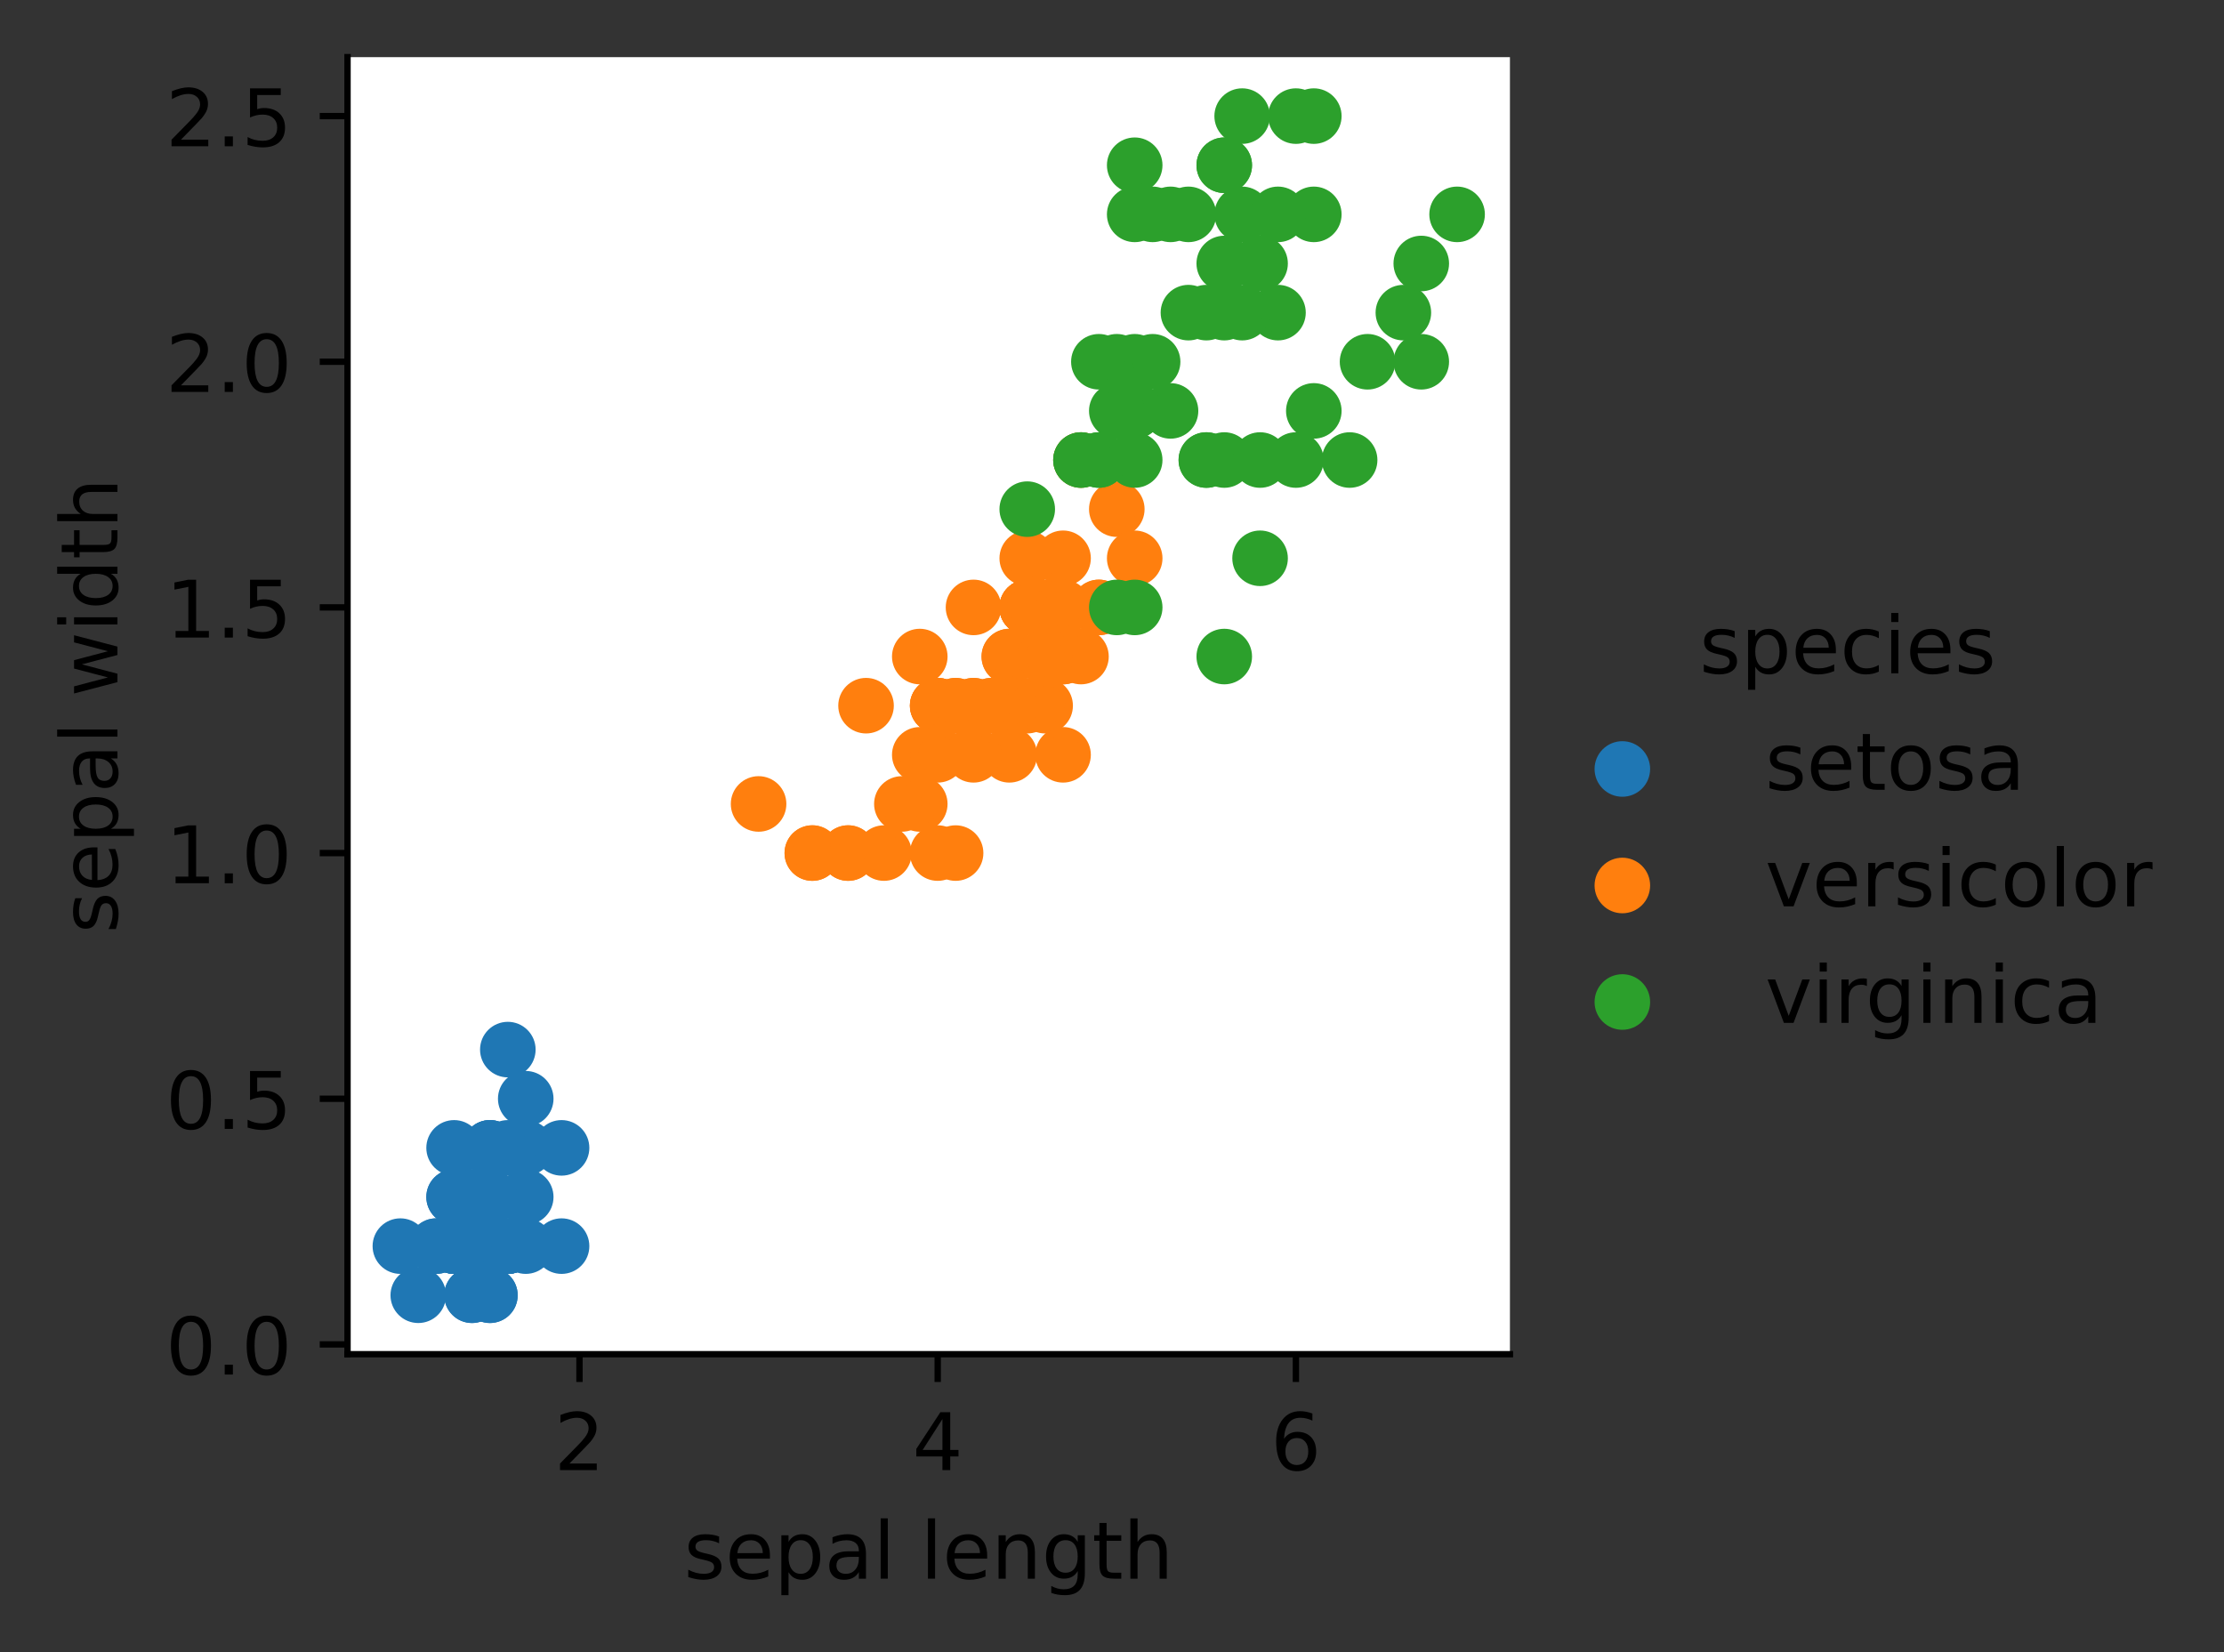 <?xml version="1.0" encoding="utf-8" standalone="no"?>
<!DOCTYPE svg PUBLIC "-//W3C//DTD SVG 1.1//EN"
  "http://www.w3.org/Graphics/SVG/1.1/DTD/svg11.dtd">
<!-- Created with matplotlib (https://matplotlib.org/) -->
<svg height="208.156pt" version="1.1" viewBox="0 0 280.176 208.156" width="280.176pt" xmlns="http://www.w3.org/2000/svg" xmlns:xlink="http://www.w3.org/1999/xlink">
 <rect x="0" y="0" width="280.176" height="208.156" fill="#333333" stroke="none"/>
 <defs>
  <style type="text/css">
*{stroke-linecap:butt;stroke-linejoin:round;}
  </style>
 </defs>
 <g id="figure_1">
  <g id="patch_1">
   <path d="M 0 208.156 
L 280.176 208.156 
L 280.176 0 
L 0 0 
z
" style="fill:none;"/>
  </g>
  <g id="axes_1">
   <g id="patch_2">
    <path d="M 43.781 170.6 
L 190.219 170.6 
L 190.219 7.2 
L 43.781 7.2 
z
" style="fill:#ffffff;"/>
   </g>
   <g id="PathCollection_1">
    <defs>
     <path d="M 0 3 
C 0.796 3 1.559 2.684 2.121 2.121 
C 2.684 1.559 3 0.796 3 0 
C 3 -0.796 2.684 -1.559 2.121 -2.121 
C 1.559 -2.684 0.796 -3 0 -3 
C -0.796 -3 -1.559 -2.684 -2.121 -2.121 
C -2.684 -1.559 -3 -0.796 -3 0 
C -3 0.796 -2.684 1.559 -2.121 2.121 
C -1.559 2.684 -0.796 3 0 3 
z
" id="m67695ebd81" style="stroke:#1f77b4;"/>
    </defs>
    <g clip-path="url(#p6cddd2eb90)">
     <use style="fill:#1f77b4;stroke:#1f77b4;" x="59.463" xlink:href="#m67695ebd81" y="156.983"/>
     <use style="fill:#1f77b4;stroke:#1f77b4;" x="59.463" xlink:href="#m67695ebd81" y="156.983"/>
     <use style="fill:#1f77b4;stroke:#1f77b4;" x="57.207" xlink:href="#m67695ebd81" y="156.983"/>
     <use style="fill:#1f77b4;stroke:#1f77b4;" x="61.719" xlink:href="#m67695ebd81" y="156.983"/>
     <use style="fill:#1f77b4;stroke:#1f77b4;" x="59.463" xlink:href="#m67695ebd81" y="156.983"/>
     <use style="fill:#1f77b4;stroke:#1f77b4;" x="66.232" xlink:href="#m67695ebd81" y="144.605"/>
     <use style="fill:#1f77b4;stroke:#1f77b4;" x="59.463" xlink:href="#m67695ebd81" y="150.794"/>
     <use style="fill:#1f77b4;stroke:#1f77b4;" x="61.719" xlink:href="#m67695ebd81" y="156.983"/>
     <use style="fill:#1f77b4;stroke:#1f77b4;" x="59.463" xlink:href="#m67695ebd81" y="156.983"/>
     <use style="fill:#1f77b4;stroke:#1f77b4;" x="61.719" xlink:href="#m67695ebd81" y="163.173"/>
     <use style="fill:#1f77b4;stroke:#1f77b4;" x="61.719" xlink:href="#m67695ebd81" y="156.983"/>
     <use style="fill:#1f77b4;stroke:#1f77b4;" x="63.976" xlink:href="#m67695ebd81" y="156.983"/>
     <use style="fill:#1f77b4;stroke:#1f77b4;" x="59.463" xlink:href="#m67695ebd81" y="163.173"/>
     <use style="fill:#1f77b4;stroke:#1f77b4;" x="52.694" xlink:href="#m67695ebd81" y="163.173"/>
     <use style="fill:#1f77b4;stroke:#1f77b4;" x="54.95" xlink:href="#m67695ebd81" y="156.983"/>
     <use style="fill:#1f77b4;stroke:#1f77b4;" x="61.719" xlink:href="#m67695ebd81" y="144.605"/>
     <use style="fill:#1f77b4;stroke:#1f77b4;" x="57.207" xlink:href="#m67695ebd81" y="144.605"/>
     <use style="fill:#1f77b4;stroke:#1f77b4;" x="59.463" xlink:href="#m67695ebd81" y="150.794"/>
     <use style="fill:#1f77b4;stroke:#1f77b4;" x="66.232" xlink:href="#m67695ebd81" y="150.794"/>
     <use style="fill:#1f77b4;stroke:#1f77b4;" x="61.719" xlink:href="#m67695ebd81" y="150.794"/>
     <use style="fill:#1f77b4;stroke:#1f77b4;" x="66.232" xlink:href="#m67695ebd81" y="156.983"/>
     <use style="fill:#1f77b4;stroke:#1f77b4;" x="61.719" xlink:href="#m67695ebd81" y="144.605"/>
     <use style="fill:#1f77b4;stroke:#1f77b4;" x="50.438" xlink:href="#m67695ebd81" y="156.983"/>
     <use style="fill:#1f77b4;stroke:#1f77b4;" x="66.232" xlink:href="#m67695ebd81" y="138.415"/>
     <use style="fill:#1f77b4;stroke:#1f77b4;" x="70.745" xlink:href="#m67695ebd81" y="156.983"/>
     <use style="fill:#1f77b4;stroke:#1f77b4;" x="63.976" xlink:href="#m67695ebd81" y="156.983"/>
     <use style="fill:#1f77b4;stroke:#1f77b4;" x="63.976" xlink:href="#m67695ebd81" y="144.605"/>
     <use style="fill:#1f77b4;stroke:#1f77b4;" x="61.719" xlink:href="#m67695ebd81" y="156.983"/>
     <use style="fill:#1f77b4;stroke:#1f77b4;" x="59.463" xlink:href="#m67695ebd81" y="156.983"/>
     <use style="fill:#1f77b4;stroke:#1f77b4;" x="63.976" xlink:href="#m67695ebd81" y="156.983"/>
     <use style="fill:#1f77b4;stroke:#1f77b4;" x="63.976" xlink:href="#m67695ebd81" y="156.983"/>
     <use style="fill:#1f77b4;stroke:#1f77b4;" x="61.719" xlink:href="#m67695ebd81" y="144.605"/>
     <use style="fill:#1f77b4;stroke:#1f77b4;" x="61.719" xlink:href="#m67695ebd81" y="163.173"/>
     <use style="fill:#1f77b4;stroke:#1f77b4;" x="59.463" xlink:href="#m67695ebd81" y="156.983"/>
     <use style="fill:#1f77b4;stroke:#1f77b4;" x="61.719" xlink:href="#m67695ebd81" y="156.983"/>
     <use style="fill:#1f77b4;stroke:#1f77b4;" x="54.95" xlink:href="#m67695ebd81" y="156.983"/>
     <use style="fill:#1f77b4;stroke:#1f77b4;" x="57.207" xlink:href="#m67695ebd81" y="156.983"/>
     <use style="fill:#1f77b4;stroke:#1f77b4;" x="59.463" xlink:href="#m67695ebd81" y="163.173"/>
     <use style="fill:#1f77b4;stroke:#1f77b4;" x="57.207" xlink:href="#m67695ebd81" y="156.983"/>
     <use style="fill:#1f77b4;stroke:#1f77b4;" x="61.719" xlink:href="#m67695ebd81" y="156.983"/>
     <use style="fill:#1f77b4;stroke:#1f77b4;" x="57.207" xlink:href="#m67695ebd81" y="150.794"/>
     <use style="fill:#1f77b4;stroke:#1f77b4;" x="57.207" xlink:href="#m67695ebd81" y="150.794"/>
     <use style="fill:#1f77b4;stroke:#1f77b4;" x="57.207" xlink:href="#m67695ebd81" y="156.983"/>
     <use style="fill:#1f77b4;stroke:#1f77b4;" x="63.976" xlink:href="#m67695ebd81" y="132.226"/>
     <use style="fill:#1f77b4;stroke:#1f77b4;" x="70.745" xlink:href="#m67695ebd81" y="144.605"/>
     <use style="fill:#1f77b4;stroke:#1f77b4;" x="59.463" xlink:href="#m67695ebd81" y="150.794"/>
     <use style="fill:#1f77b4;stroke:#1f77b4;" x="63.976" xlink:href="#m67695ebd81" y="156.983"/>
     <use style="fill:#1f77b4;stroke:#1f77b4;" x="59.463" xlink:href="#m67695ebd81" y="156.983"/>
     <use style="fill:#1f77b4;stroke:#1f77b4;" x="61.719" xlink:href="#m67695ebd81" y="156.983"/>
     <use style="fill:#1f77b4;stroke:#1f77b4;" x="59.463" xlink:href="#m67695ebd81" y="156.983"/>
    </g>
   </g>
   <g id="PathCollection_2">
    <defs>
     <path d="M 0 3 
C 0.796 3 1.559 2.684 2.121 2.121 
C 2.684 1.559 3 0.796 3 0 
C 3 -0.796 2.684 -1.559 2.121 -2.121 
C 1.559 -2.684 0.796 -3 0 -3 
C -0.796 -3 -1.559 -2.684 -2.121 -2.121 
C -2.684 -1.559 -3 -0.796 -3 0 
C -3 0.796 -2.684 1.559 -2.121 2.121 
C -1.559 2.684 -0.796 3 0 3 
z
" id="m47c48f08d3" style="stroke:#ff7f0e;"/>
    </defs>
    <g clip-path="url(#p6cddd2eb90)">
     <use style="fill:#ff7f0e;stroke:#ff7f0e;" x="133.923" xlink:href="#m47c48f08d3" y="82.711"/>
     <use style="fill:#ff7f0e;stroke:#ff7f0e;" x="129.41" xlink:href="#m47c48f08d3" y="76.521"/>
     <use style="fill:#ff7f0e;stroke:#ff7f0e;" x="138.435" xlink:href="#m47c48f08d3" y="76.521"/>
     <use style="fill:#ff7f0e;stroke:#ff7f0e;" x="118.128" xlink:href="#m47c48f08d3" y="88.9"/>
     <use style="fill:#ff7f0e;stroke:#ff7f0e;" x="131.666" xlink:href="#m47c48f08d3" y="76.521"/>
     <use style="fill:#ff7f0e;stroke:#ff7f0e;" x="129.41" xlink:href="#m47c48f08d3" y="88.9"/>
     <use style="fill:#ff7f0e;stroke:#ff7f0e;" x="133.923" xlink:href="#m47c48f08d3" y="70.332"/>
     <use style="fill:#ff7f0e;stroke:#ff7f0e;" x="102.334" xlink:href="#m47c48f08d3" y="107.468"/>
     <use style="fill:#ff7f0e;stroke:#ff7f0e;" x="131.666" xlink:href="#m47c48f08d3" y="88.9"/>
     <use style="fill:#ff7f0e;stroke:#ff7f0e;" x="115.872" xlink:href="#m47c48f08d3" y="82.711"/>
     <use style="fill:#ff7f0e;stroke:#ff7f0e;" x="106.846" xlink:href="#m47c48f08d3" y="107.468"/>
     <use style="fill:#ff7f0e;stroke:#ff7f0e;" x="122.641" xlink:href="#m47c48f08d3" y="76.521"/>
     <use style="fill:#ff7f0e;stroke:#ff7f0e;" x="118.128" xlink:href="#m47c48f08d3" y="107.468"/>
     <use style="fill:#ff7f0e;stroke:#ff7f0e;" x="133.923" xlink:href="#m47c48f08d3" y="82.711"/>
     <use style="fill:#ff7f0e;stroke:#ff7f0e;" x="109.103" xlink:href="#m47c48f08d3" y="88.9"/>
     <use style="fill:#ff7f0e;stroke:#ff7f0e;" x="127.154" xlink:href="#m47c48f08d3" y="82.711"/>
     <use style="fill:#ff7f0e;stroke:#ff7f0e;" x="129.41" xlink:href="#m47c48f08d3" y="76.521"/>
     <use style="fill:#ff7f0e;stroke:#ff7f0e;" x="120.385" xlink:href="#m47c48f08d3" y="107.468"/>
     <use style="fill:#ff7f0e;stroke:#ff7f0e;" x="129.41" xlink:href="#m47c48f08d3" y="76.521"/>
     <use style="fill:#ff7f0e;stroke:#ff7f0e;" x="115.872" xlink:href="#m47c48f08d3" y="101.279"/>
     <use style="fill:#ff7f0e;stroke:#ff7f0e;" x="136.179" xlink:href="#m47c48f08d3" y="57.953"/>
     <use style="fill:#ff7f0e;stroke:#ff7f0e;" x="118.128" xlink:href="#m47c48f08d3" y="88.9"/>
     <use style="fill:#ff7f0e;stroke:#ff7f0e;" x="138.435" xlink:href="#m47c48f08d3" y="76.521"/>
     <use style="fill:#ff7f0e;stroke:#ff7f0e;" x="133.923" xlink:href="#m47c48f08d3" y="95.089"/>
     <use style="fill:#ff7f0e;stroke:#ff7f0e;" x="124.897" xlink:href="#m47c48f08d3" y="88.9"/>
     <use style="fill:#ff7f0e;stroke:#ff7f0e;" x="127.154" xlink:href="#m47c48f08d3" y="82.711"/>
     <use style="fill:#ff7f0e;stroke:#ff7f0e;" x="136.179" xlink:href="#m47c48f08d3" y="82.711"/>
     <use style="fill:#ff7f0e;stroke:#ff7f0e;" x="140.692" xlink:href="#m47c48f08d3" y="64.142"/>
     <use style="fill:#ff7f0e;stroke:#ff7f0e;" x="129.41" xlink:href="#m47c48f08d3" y="76.521"/>
     <use style="fill:#ff7f0e;stroke:#ff7f0e;" x="106.846" xlink:href="#m47c48f08d3" y="107.468"/>
     <use style="fill:#ff7f0e;stroke:#ff7f0e;" x="113.616" xlink:href="#m47c48f08d3" y="101.279"/>
     <use style="fill:#ff7f0e;stroke:#ff7f0e;" x="111.359" xlink:href="#m47c48f08d3" y="107.468"/>
     <use style="fill:#ff7f0e;stroke:#ff7f0e;" x="115.872" xlink:href="#m47c48f08d3" y="95.089"/>
     <use style="fill:#ff7f0e;stroke:#ff7f0e;" x="142.948" xlink:href="#m47c48f08d3" y="70.332"/>
     <use style="fill:#ff7f0e;stroke:#ff7f0e;" x="129.41" xlink:href="#m47c48f08d3" y="76.521"/>
     <use style="fill:#ff7f0e;stroke:#ff7f0e;" x="129.41" xlink:href="#m47c48f08d3" y="70.332"/>
     <use style="fill:#ff7f0e;stroke:#ff7f0e;" x="133.923" xlink:href="#m47c48f08d3" y="76.521"/>
     <use style="fill:#ff7f0e;stroke:#ff7f0e;" x="127.154" xlink:href="#m47c48f08d3" y="88.9"/>
     <use style="fill:#ff7f0e;stroke:#ff7f0e;" x="120.385" xlink:href="#m47c48f08d3" y="88.9"/>
     <use style="fill:#ff7f0e;stroke:#ff7f0e;" x="118.128" xlink:href="#m47c48f08d3" y="88.9"/>
     <use style="fill:#ff7f0e;stroke:#ff7f0e;" x="127.154" xlink:href="#m47c48f08d3" y="95.089"/>
     <use style="fill:#ff7f0e;stroke:#ff7f0e;" x="131.666" xlink:href="#m47c48f08d3" y="82.711"/>
     <use style="fill:#ff7f0e;stroke:#ff7f0e;" x="118.128" xlink:href="#m47c48f08d3" y="95.089"/>
     <use style="fill:#ff7f0e;stroke:#ff7f0e;" x="102.334" xlink:href="#m47c48f08d3" y="107.468"/>
     <use style="fill:#ff7f0e;stroke:#ff7f0e;" x="122.641" xlink:href="#m47c48f08d3" y="88.9"/>
     <use style="fill:#ff7f0e;stroke:#ff7f0e;" x="122.641" xlink:href="#m47c48f08d3" y="95.089"/>
     <use style="fill:#ff7f0e;stroke:#ff7f0e;" x="122.641" xlink:href="#m47c48f08d3" y="88.9"/>
     <use style="fill:#ff7f0e;stroke:#ff7f0e;" x="124.897" xlink:href="#m47c48f08d3" y="88.9"/>
     <use style="fill:#ff7f0e;stroke:#ff7f0e;" x="95.565" xlink:href="#m47c48f08d3" y="101.279"/>
     <use style="fill:#ff7f0e;stroke:#ff7f0e;" x="120.385" xlink:href="#m47c48f08d3" y="88.9"/>
    </g>
   </g>
   <g id="PathCollection_3">
    <defs>
     <path d="M 0 3 
C 0.796 3 1.559 2.684 2.121 2.121 
C 2.684 1.559 3 0.796 3 0 
C 3 -0.796 2.684 -1.559 2.121 -2.121 
C 1.559 -2.684 0.796 -3 0 -3 
C -0.796 -3 -1.559 -2.684 -2.121 -2.121 
C -2.684 -1.559 -3 -0.796 -3 0 
C -3 0.796 -2.684 1.559 -2.121 2.121 
C -1.559 2.684 -0.796 3 0 3 
z
" id="m1daafc7b3e" style="stroke:#2ca02c;"/>
    </defs>
    <g clip-path="url(#p6cddd2eb90)">
     <use style="fill:#2ca02c;stroke:#2ca02c;" x="163.255" xlink:href="#m1daafc7b3e" y="14.627"/>
     <use style="fill:#2ca02c;stroke:#2ca02c;" x="142.948" xlink:href="#m1daafc7b3e" y="51.764"/>
     <use style="fill:#2ca02c;stroke:#2ca02c;" x="160.999" xlink:href="#m1daafc7b3e" y="39.385"/>
     <use style="fill:#2ca02c;stroke:#2ca02c;" x="154.23" xlink:href="#m1daafc7b3e" y="57.953"/>
     <use style="fill:#2ca02c;stroke:#2ca02c;" x="158.743" xlink:href="#m1daafc7b3e" y="33.195"/>
     <use style="fill:#2ca02c;stroke:#2ca02c;" x="176.794" xlink:href="#m1daafc7b3e" y="39.385"/>
     <use style="fill:#2ca02c;stroke:#2ca02c;" x="129.41" xlink:href="#m1daafc7b3e" y="64.142"/>
     <use style="fill:#2ca02c;stroke:#2ca02c;" x="170.024" xlink:href="#m1daafc7b3e" y="57.953"/>
     <use style="fill:#2ca02c;stroke:#2ca02c;" x="158.743" xlink:href="#m1daafc7b3e" y="57.953"/>
     <use style="fill:#2ca02c;stroke:#2ca02c;" x="165.512" xlink:href="#m1daafc7b3e" y="14.627"/>
     <use style="fill:#2ca02c;stroke:#2ca02c;" x="142.948" xlink:href="#m1daafc7b3e" y="45.574"/>
     <use style="fill:#2ca02c;stroke:#2ca02c;" x="147.461" xlink:href="#m1daafc7b3e" y="51.764"/>
     <use style="fill:#2ca02c;stroke:#2ca02c;" x="151.974" xlink:href="#m1daafc7b3e" y="39.385"/>
     <use style="fill:#2ca02c;stroke:#2ca02c;" x="140.692" xlink:href="#m1daafc7b3e" y="45.574"/>
     <use style="fill:#2ca02c;stroke:#2ca02c;" x="142.948" xlink:href="#m1daafc7b3e" y="20.817"/>
     <use style="fill:#2ca02c;stroke:#2ca02c;" x="147.461" xlink:href="#m1daafc7b3e" y="27.006"/>
     <use style="fill:#2ca02c;stroke:#2ca02c;" x="151.974" xlink:href="#m1daafc7b3e" y="57.953"/>
     <use style="fill:#2ca02c;stroke:#2ca02c;" x="179.05" xlink:href="#m1daafc7b3e" y="33.195"/>
     <use style="fill:#2ca02c;stroke:#2ca02c;" x="183.563" xlink:href="#m1daafc7b3e" y="27.006"/>
     <use style="fill:#2ca02c;stroke:#2ca02c;" x="140.692" xlink:href="#m1daafc7b3e" y="76.521"/>
     <use style="fill:#2ca02c;stroke:#2ca02c;" x="156.486" xlink:href="#m1daafc7b3e" y="27.006"/>
     <use style="fill:#2ca02c;stroke:#2ca02c;" x="138.435" xlink:href="#m1daafc7b3e" y="45.574"/>
     <use style="fill:#2ca02c;stroke:#2ca02c;" x="179.05" xlink:href="#m1daafc7b3e" y="45.574"/>
     <use style="fill:#2ca02c;stroke:#2ca02c;" x="138.435" xlink:href="#m1daafc7b3e" y="57.953"/>
     <use style="fill:#2ca02c;stroke:#2ca02c;" x="156.486" xlink:href="#m1daafc7b3e" y="39.385"/>
     <use style="fill:#2ca02c;stroke:#2ca02c;" x="163.255" xlink:href="#m1daafc7b3e" y="57.953"/>
     <use style="fill:#2ca02c;stroke:#2ca02c;" x="136.179" xlink:href="#m1daafc7b3e" y="57.953"/>
     <use style="fill:#2ca02c;stroke:#2ca02c;" x="138.435" xlink:href="#m1daafc7b3e" y="57.953"/>
     <use style="fill:#2ca02c;stroke:#2ca02c;" x="154.23" xlink:href="#m1daafc7b3e" y="39.385"/>
     <use style="fill:#2ca02c;stroke:#2ca02c;" x="158.743" xlink:href="#m1daafc7b3e" y="70.332"/>
     <use style="fill:#2ca02c;stroke:#2ca02c;" x="165.512" xlink:href="#m1daafc7b3e" y="51.764"/>
     <use style="fill:#2ca02c;stroke:#2ca02c;" x="172.281" xlink:href="#m1daafc7b3e" y="45.574"/>
     <use style="fill:#2ca02c;stroke:#2ca02c;" x="154.23" xlink:href="#m1daafc7b3e" y="33.195"/>
     <use style="fill:#2ca02c;stroke:#2ca02c;" x="142.948" xlink:href="#m1daafc7b3e" y="76.521"/>
     <use style="fill:#2ca02c;stroke:#2ca02c;" x="154.23" xlink:href="#m1daafc7b3e" y="82.711"/>
     <use style="fill:#2ca02c;stroke:#2ca02c;" x="165.512" xlink:href="#m1daafc7b3e" y="27.006"/>
     <use style="fill:#2ca02c;stroke:#2ca02c;" x="154.23" xlink:href="#m1daafc7b3e" y="20.817"/>
     <use style="fill:#2ca02c;stroke:#2ca02c;" x="151.974" xlink:href="#m1daafc7b3e" y="57.953"/>
     <use style="fill:#2ca02c;stroke:#2ca02c;" x="136.179" xlink:href="#m1daafc7b3e" y="57.953"/>
     <use style="fill:#2ca02c;stroke:#2ca02c;" x="149.717" xlink:href="#m1daafc7b3e" y="39.385"/>
     <use style="fill:#2ca02c;stroke:#2ca02c;" x="154.23" xlink:href="#m1daafc7b3e" y="20.817"/>
     <use style="fill:#2ca02c;stroke:#2ca02c;" x="142.948" xlink:href="#m1daafc7b3e" y="27.006"/>
     <use style="fill:#2ca02c;stroke:#2ca02c;" x="142.948" xlink:href="#m1daafc7b3e" y="51.764"/>
     <use style="fill:#2ca02c;stroke:#2ca02c;" x="160.999" xlink:href="#m1daafc7b3e" y="27.006"/>
     <use style="fill:#2ca02c;stroke:#2ca02c;" x="156.486" xlink:href="#m1daafc7b3e" y="14.627"/>
     <use style="fill:#2ca02c;stroke:#2ca02c;" x="145.205" xlink:href="#m1daafc7b3e" y="27.006"/>
     <use style="fill:#2ca02c;stroke:#2ca02c;" x="140.692" xlink:href="#m1daafc7b3e" y="51.764"/>
     <use style="fill:#2ca02c;stroke:#2ca02c;" x="145.205" xlink:href="#m1daafc7b3e" y="45.574"/>
     <use style="fill:#2ca02c;stroke:#2ca02c;" x="149.717" xlink:href="#m1daafc7b3e" y="27.006"/>
     <use style="fill:#2ca02c;stroke:#2ca02c;" x="142.948" xlink:href="#m1daafc7b3e" y="57.953"/>
    </g>
   </g>
   <g id="matplotlib.axis_1">
    <g id="xtick_1">
     <g id="line2d_1">
      <defs>
       <path d="M 0 0 
L 0 3.5 
" id="m71d1088ef1" style="stroke:#000000;stroke-width:0.8;"/>
      </defs>
      <g>
       <use style="stroke:#000000;stroke-width:0.8;" x="73.001" xlink:href="#m71d1088ef1" y="170.6"/>
      </g>
     </g>
     <g id="text_1">
      <!-- 2 -->
      <defs>
       <path d="M 19.188 8.297 
L 53.609 8.297 
L 53.609 0 
L 7.328 0 
L 7.328 8.297 
Q 12.938 14.109 22.625 23.891 
Q 32.328 33.688 34.812 36.531 
Q 39.547 41.844 41.422 45.531 
Q 43.312 49.219 43.312 52.781 
Q 43.312 58.594 39.234 62.25 
Q 35.156 65.922 28.609 65.922 
Q 23.969 65.922 18.812 64.312 
Q 13.672 62.703 7.812 59.422 
L 7.812 69.391 
Q 13.766 71.781 18.938 73 
Q 24.125 74.219 28.422 74.219 
Q 39.75 74.219 46.484 68.547 
Q 53.219 62.891 53.219 53.422 
Q 53.219 48.922 51.531 44.891 
Q 49.859 40.875 45.406 35.406 
Q 44.188 33.984 37.641 27.219 
Q 31.109 20.453 19.188 8.297 
z
" id="DejaVuSans-50"/>
      </defs>
      <g transform="translate(69.82 185.198)scale(0.1 -0.1)">
       <use xlink:href="#DejaVuSans-50"/>
      </g>
     </g>
    </g>
    <g id="xtick_2">
     <g id="line2d_2">
      <g>
       <use style="stroke:#000000;stroke-width:0.8;" x="118.128" xlink:href="#m71d1088ef1" y="170.6"/>
      </g>
     </g>
     <g id="text_2">
      <!-- 4 -->
      <defs>
       <path d="M 37.797 64.312 
L 12.891 25.391 
L 37.797 25.391 
z
M 35.203 72.906 
L 47.609 72.906 
L 47.609 25.391 
L 58.016 25.391 
L 58.016 17.188 
L 47.609 17.188 
L 47.609 0 
L 37.797 0 
L 37.797 17.188 
L 4.891 17.188 
L 4.891 26.703 
z
" id="DejaVuSans-52"/>
      </defs>
      <g transform="translate(114.947 185.198)scale(0.1 -0.1)">
       <use xlink:href="#DejaVuSans-52"/>
      </g>
     </g>
    </g>
    <g id="xtick_3">
     <g id="line2d_3">
      <g>
       <use style="stroke:#000000;stroke-width:0.8;" x="163.255" xlink:href="#m71d1088ef1" y="170.6"/>
      </g>
     </g>
     <g id="text_3">
      <!-- 6 -->
      <defs>
       <path d="M 33.016 40.375 
Q 26.375 40.375 22.484 35.828 
Q 18.609 31.297 18.609 23.391 
Q 18.609 15.531 22.484 10.953 
Q 26.375 6.391 33.016 6.391 
Q 39.656 6.391 43.531 10.953 
Q 47.406 15.531 47.406 23.391 
Q 47.406 31.297 43.531 35.828 
Q 39.656 40.375 33.016 40.375 
z
M 52.594 71.297 
L 52.594 62.312 
Q 48.875 64.062 45.094 64.984 
Q 41.312 65.922 37.594 65.922 
Q 27.828 65.922 22.672 59.328 
Q 17.531 52.734 16.797 39.406 
Q 19.672 43.656 24.016 45.922 
Q 28.375 48.188 33.594 48.188 
Q 44.578 48.188 50.953 41.516 
Q 57.328 34.859 57.328 23.391 
Q 57.328 12.156 50.688 5.359 
Q 44.047 -1.422 33.016 -1.422 
Q 20.359 -1.422 13.672 8.266 
Q 6.984 17.969 6.984 36.375 
Q 6.984 53.656 15.188 63.938 
Q 23.391 74.219 37.203 74.219 
Q 40.922 74.219 44.703 73.484 
Q 48.484 72.75 52.594 71.297 
z
" id="DejaVuSans-54"/>
      </defs>
      <g transform="translate(160.074 185.198)scale(0.1 -0.1)">
       <use xlink:href="#DejaVuSans-54"/>
      </g>
     </g>
    </g>
    <g id="text_4">
     <!-- sepal length -->
     <defs>
      <path d="M 44.281 53.078 
L 44.281 44.578 
Q 40.484 46.531 36.375 47.5 
Q 32.281 48.484 27.875 48.484 
Q 21.188 48.484 17.844 46.438 
Q 14.5 44.391 14.5 40.281 
Q 14.5 37.156 16.891 35.375 
Q 19.281 33.594 26.516 31.984 
L 29.594 31.297 
Q 39.156 29.25 43.188 25.516 
Q 47.219 21.781 47.219 15.094 
Q 47.219 7.469 41.188 3.016 
Q 35.156 -1.422 24.609 -1.422 
Q 20.219 -1.422 15.453 -0.562 
Q 10.688 0.297 5.422 2 
L 5.422 11.281 
Q 10.406 8.688 15.234 7.391 
Q 20.062 6.109 24.812 6.109 
Q 31.156 6.109 34.562 8.281 
Q 37.984 10.453 37.984 14.406 
Q 37.984 18.062 35.516 20.016 
Q 33.062 21.969 24.703 23.781 
L 21.578 24.516 
Q 13.234 26.266 9.516 29.906 
Q 5.812 33.547 5.812 39.891 
Q 5.812 47.609 11.281 51.797 
Q 16.75 56 26.812 56 
Q 31.781 56 36.172 55.266 
Q 40.578 54.547 44.281 53.078 
z
" id="DejaVuSans-115"/>
      <path d="M 56.203 29.594 
L 56.203 25.203 
L 14.891 25.203 
Q 15.484 15.922 20.484 11.062 
Q 25.484 6.203 34.422 6.203 
Q 39.594 6.203 44.453 7.469 
Q 49.312 8.734 54.109 11.281 
L 54.109 2.781 
Q 49.266 0.734 44.188 -0.344 
Q 39.109 -1.422 33.891 -1.422 
Q 20.797 -1.422 13.156 6.188 
Q 5.516 13.812 5.516 26.812 
Q 5.516 40.234 12.766 48.109 
Q 20.016 56 32.328 56 
Q 43.359 56 49.781 48.891 
Q 56.203 41.797 56.203 29.594 
z
M 47.219 32.234 
Q 47.125 39.594 43.094 43.984 
Q 39.062 48.391 32.422 48.391 
Q 24.906 48.391 20.391 44.141 
Q 15.875 39.891 15.188 32.172 
z
" id="DejaVuSans-101"/>
      <path d="M 18.109 8.203 
L 18.109 -20.797 
L 9.078 -20.797 
L 9.078 54.688 
L 18.109 54.688 
L 18.109 46.391 
Q 20.953 51.266 25.266 53.625 
Q 29.594 56 35.594 56 
Q 45.562 56 51.781 48.094 
Q 58.016 40.188 58.016 27.297 
Q 58.016 14.406 51.781 6.484 
Q 45.562 -1.422 35.594 -1.422 
Q 29.594 -1.422 25.266 0.953 
Q 20.953 3.328 18.109 8.203 
z
M 48.688 27.297 
Q 48.688 37.203 44.609 42.844 
Q 40.531 48.484 33.406 48.484 
Q 26.266 48.484 22.188 42.844 
Q 18.109 37.203 18.109 27.297 
Q 18.109 17.391 22.188 11.75 
Q 26.266 6.109 33.406 6.109 
Q 40.531 6.109 44.609 11.75 
Q 48.688 17.391 48.688 27.297 
z
" id="DejaVuSans-112"/>
      <path d="M 34.281 27.484 
Q 23.391 27.484 19.188 25 
Q 14.984 22.516 14.984 16.5 
Q 14.984 11.719 18.141 8.906 
Q 21.297 6.109 26.703 6.109 
Q 34.188 6.109 38.703 11.406 
Q 43.219 16.703 43.219 25.484 
L 43.219 27.484 
z
M 52.203 31.203 
L 52.203 0 
L 43.219 0 
L 43.219 8.297 
Q 40.141 3.328 35.547 0.953 
Q 30.953 -1.422 24.312 -1.422 
Q 15.922 -1.422 10.953 3.297 
Q 6 8.016 6 15.922 
Q 6 25.141 12.172 29.828 
Q 18.359 34.516 30.609 34.516 
L 43.219 34.516 
L 43.219 35.406 
Q 43.219 41.609 39.141 45 
Q 35.062 48.391 27.688 48.391 
Q 23 48.391 18.547 47.266 
Q 14.109 46.141 10.016 43.891 
L 10.016 52.203 
Q 14.938 54.109 19.578 55.047 
Q 24.219 56 28.609 56 
Q 40.484 56 46.344 49.844 
Q 52.203 43.703 52.203 31.203 
z
" id="DejaVuSans-97"/>
      <path d="M 9.422 75.984 
L 18.406 75.984 
L 18.406 0 
L 9.422 0 
z
" id="DejaVuSans-108"/>
      <path id="DejaVuSans-32"/>
      <path d="M 54.891 33.016 
L 54.891 0 
L 45.906 0 
L 45.906 32.719 
Q 45.906 40.484 42.875 44.328 
Q 39.844 48.188 33.797 48.188 
Q 26.516 48.188 22.312 43.547 
Q 18.109 38.922 18.109 30.906 
L 18.109 0 
L 9.078 0 
L 9.078 54.688 
L 18.109 54.688 
L 18.109 46.188 
Q 21.344 51.125 25.703 53.562 
Q 30.078 56 35.797 56 
Q 45.219 56 50.047 50.172 
Q 54.891 44.344 54.891 33.016 
z
" id="DejaVuSans-110"/>
      <path d="M 45.406 27.984 
Q 45.406 37.75 41.375 43.109 
Q 37.359 48.484 30.078 48.484 
Q 22.859 48.484 18.828 43.109 
Q 14.797 37.75 14.797 27.984 
Q 14.797 18.266 18.828 12.891 
Q 22.859 7.516 30.078 7.516 
Q 37.359 7.516 41.375 12.891 
Q 45.406 18.266 45.406 27.984 
z
M 54.391 6.781 
Q 54.391 -7.172 48.188 -13.984 
Q 42 -20.797 29.203 -20.797 
Q 24.469 -20.797 20.266 -20.094 
Q 16.062 -19.391 12.109 -17.922 
L 12.109 -9.188 
Q 16.062 -11.328 19.922 -12.344 
Q 23.781 -13.375 27.781 -13.375 
Q 36.625 -13.375 41.016 -8.766 
Q 45.406 -4.156 45.406 5.172 
L 45.406 9.625 
Q 42.625 4.781 38.281 2.391 
Q 33.938 0 27.875 0 
Q 17.828 0 11.672 7.656 
Q 5.516 15.328 5.516 27.984 
Q 5.516 40.672 11.672 48.328 
Q 17.828 56 27.875 56 
Q 33.938 56 38.281 53.609 
Q 42.625 51.219 45.406 46.391 
L 45.406 54.688 
L 54.391 54.688 
z
" id="DejaVuSans-103"/>
      <path d="M 18.312 70.219 
L 18.312 54.688 
L 36.812 54.688 
L 36.812 47.703 
L 18.312 47.703 
L 18.312 18.016 
Q 18.312 11.328 20.141 9.422 
Q 21.969 7.516 27.594 7.516 
L 36.812 7.516 
L 36.812 0 
L 27.594 0 
Q 17.188 0 13.234 3.875 
Q 9.281 7.766 9.281 18.016 
L 9.281 47.703 
L 2.688 47.703 
L 2.688 54.688 
L 9.281 54.688 
L 9.281 70.219 
z
" id="DejaVuSans-116"/>
      <path d="M 54.891 33.016 
L 54.891 0 
L 45.906 0 
L 45.906 32.719 
Q 45.906 40.484 42.875 44.328 
Q 39.844 48.188 33.797 48.188 
Q 26.516 48.188 22.312 43.547 
Q 18.109 38.922 18.109 30.906 
L 18.109 0 
L 9.078 0 
L 9.078 75.984 
L 18.109 75.984 
L 18.109 46.188 
Q 21.344 51.125 25.703 53.562 
Q 30.078 56 35.797 56 
Q 45.219 56 50.047 50.172 
Q 54.891 44.344 54.891 33.016 
z
" id="DejaVuSans-104"/>
     </defs>
     <g transform="translate(86.165 198.877)scale(0.1 -0.1)">
      <use xlink:href="#DejaVuSans-115"/>
      <use x="52.1" xlink:href="#DejaVuSans-101"/>
      <use x="113.623" xlink:href="#DejaVuSans-112"/>
      <use x="177.1" xlink:href="#DejaVuSans-97"/>
      <use x="238.379" xlink:href="#DejaVuSans-108"/>
      <use x="266.162" xlink:href="#DejaVuSans-32"/>
      <use x="297.949" xlink:href="#DejaVuSans-108"/>
      <use x="325.732" xlink:href="#DejaVuSans-101"/>
      <use x="387.256" xlink:href="#DejaVuSans-110"/>
      <use x="450.635" xlink:href="#DejaVuSans-103"/>
      <use x="514.111" xlink:href="#DejaVuSans-116"/>
      <use x="553.32" xlink:href="#DejaVuSans-104"/>
     </g>
    </g>
   </g>
   <g id="matplotlib.axis_2">
    <g id="ytick_1">
     <g id="line2d_4">
      <defs>
       <path d="M 0 0 
L -3.5 0 
" id="m63c0363496" style="stroke:#000000;stroke-width:0.8;"/>
      </defs>
      <g>
       <use style="stroke:#000000;stroke-width:0.8;" x="43.781" xlink:href="#m63c0363496" y="169.362"/>
      </g>
     </g>
     <g id="text_5">
      <!-- 0.0 -->
      <defs>
       <path d="M 31.781 66.406 
Q 24.172 66.406 20.328 58.906 
Q 16.5 51.422 16.5 36.375 
Q 16.5 21.391 20.328 13.891 
Q 24.172 6.391 31.781 6.391 
Q 39.453 6.391 43.281 13.891 
Q 47.125 21.391 47.125 36.375 
Q 47.125 51.422 43.281 58.906 
Q 39.453 66.406 31.781 66.406 
z
M 31.781 74.219 
Q 44.047 74.219 50.516 64.516 
Q 56.984 54.828 56.984 36.375 
Q 56.984 17.969 50.516 8.266 
Q 44.047 -1.422 31.781 -1.422 
Q 19.531 -1.422 13.062 8.266 
Q 6.594 17.969 6.594 36.375 
Q 6.594 54.828 13.062 64.516 
Q 19.531 74.219 31.781 74.219 
z
" id="DejaVuSans-48"/>
       <path d="M 10.688 12.406 
L 21 12.406 
L 21 0 
L 10.688 0 
z
" id="DejaVuSans-46"/>
      </defs>
      <g transform="translate(20.878 173.161)scale(0.1 -0.1)">
       <use xlink:href="#DejaVuSans-48"/>
       <use x="63.623" xlink:href="#DejaVuSans-46"/>
       <use x="95.41" xlink:href="#DejaVuSans-48"/>
      </g>
     </g>
    </g>
    <g id="ytick_2">
     <g id="line2d_5">
      <g>
       <use style="stroke:#000000;stroke-width:0.8;" x="43.781" xlink:href="#m63c0363496" y="138.415"/>
      </g>
     </g>
     <g id="text_6">
      <!-- 0.5 -->
      <defs>
       <path d="M 10.797 72.906 
L 49.516 72.906 
L 49.516 64.594 
L 19.828 64.594 
L 19.828 46.734 
Q 21.969 47.469 24.109 47.828 
Q 26.266 48.188 28.422 48.188 
Q 40.625 48.188 47.75 41.5 
Q 54.891 34.812 54.891 23.391 
Q 54.891 11.625 47.562 5.094 
Q 40.234 -1.422 26.906 -1.422 
Q 22.312 -1.422 17.547 -0.641 
Q 12.797 0.141 7.719 1.703 
L 7.719 11.625 
Q 12.109 9.234 16.797 8.062 
Q 21.484 6.891 26.703 6.891 
Q 35.156 6.891 40.078 11.328 
Q 45.016 15.766 45.016 23.391 
Q 45.016 31 40.078 35.438 
Q 35.156 39.891 26.703 39.891 
Q 22.75 39.891 18.812 39.016 
Q 14.891 38.141 10.797 36.281 
z
" id="DejaVuSans-53"/>
      </defs>
      <g transform="translate(20.878 142.214)scale(0.1 -0.1)">
       <use xlink:href="#DejaVuSans-48"/>
       <use x="63.623" xlink:href="#DejaVuSans-46"/>
       <use x="95.41" xlink:href="#DejaVuSans-53"/>
      </g>
     </g>
    </g>
    <g id="ytick_3">
     <g id="line2d_6">
      <g>
       <use style="stroke:#000000;stroke-width:0.8;" x="43.781" xlink:href="#m63c0363496" y="107.468"/>
      </g>
     </g>
     <g id="text_7">
      <!-- 1.0 -->
      <defs>
       <path d="M 12.406 8.297 
L 28.516 8.297 
L 28.516 63.922 
L 10.984 60.406 
L 10.984 69.391 
L 28.422 72.906 
L 38.281 72.906 
L 38.281 8.297 
L 54.391 8.297 
L 54.391 0 
L 12.406 0 
z
" id="DejaVuSans-49"/>
      </defs>
      <g transform="translate(20.878 111.267)scale(0.1 -0.1)">
       <use xlink:href="#DejaVuSans-49"/>
       <use x="63.623" xlink:href="#DejaVuSans-46"/>
       <use x="95.41" xlink:href="#DejaVuSans-48"/>
      </g>
     </g>
    </g>
    <g id="ytick_4">
     <g id="line2d_7">
      <g>
       <use style="stroke:#000000;stroke-width:0.8;" x="43.781" xlink:href="#m63c0363496" y="76.521"/>
      </g>
     </g>
     <g id="text_8">
      <!-- 1.5 -->
      <g transform="translate(20.878 80.32)scale(0.1 -0.1)">
       <use xlink:href="#DejaVuSans-49"/>
       <use x="63.623" xlink:href="#DejaVuSans-46"/>
       <use x="95.41" xlink:href="#DejaVuSans-53"/>
      </g>
     </g>
    </g>
    <g id="ytick_5">
     <g id="line2d_8">
      <g>
       <use style="stroke:#000000;stroke-width:0.8;" x="43.781" xlink:href="#m63c0363496" y="45.574"/>
      </g>
     </g>
     <g id="text_9">
      <!-- 2.0 -->
      <g transform="translate(20.878 49.373)scale(0.1 -0.1)">
       <use xlink:href="#DejaVuSans-50"/>
       <use x="63.623" xlink:href="#DejaVuSans-46"/>
       <use x="95.41" xlink:href="#DejaVuSans-48"/>
      </g>
     </g>
    </g>
    <g id="ytick_6">
     <g id="line2d_9">
      <g>
       <use style="stroke:#000000;stroke-width:0.8;" x="43.781" xlink:href="#m63c0363496" y="14.627"/>
      </g>
     </g>
     <g id="text_10">
      <!-- 2.5 -->
      <g transform="translate(20.878 18.426)scale(0.1 -0.1)">
       <use xlink:href="#DejaVuSans-50"/>
       <use x="63.623" xlink:href="#DejaVuSans-46"/>
       <use x="95.41" xlink:href="#DejaVuSans-53"/>
      </g>
     </g>
    </g>
    <g id="text_11">
     <!-- sepal width -->
     <defs>
      <path d="M 4.203 54.688 
L 13.188 54.688 
L 24.422 12.016 
L 35.594 54.688 
L 46.188 54.688 
L 57.422 12.016 
L 68.609 54.688 
L 77.594 54.688 
L 63.281 0 
L 52.688 0 
L 40.922 44.828 
L 29.109 0 
L 18.5 0 
z
" id="DejaVuSans-119"/>
      <path d="M 9.422 54.688 
L 18.406 54.688 
L 18.406 0 
L 9.422 0 
z
M 9.422 75.984 
L 18.406 75.984 
L 18.406 64.594 
L 9.422 64.594 
z
" id="DejaVuSans-105"/>
      <path d="M 45.406 46.391 
L 45.406 75.984 
L 54.391 75.984 
L 54.391 0 
L 45.406 0 
L 45.406 8.203 
Q 42.578 3.328 38.25 0.953 
Q 33.938 -1.422 27.875 -1.422 
Q 17.969 -1.422 11.734 6.484 
Q 5.516 14.406 5.516 27.297 
Q 5.516 40.188 11.734 48.094 
Q 17.969 56 27.875 56 
Q 33.938 56 38.25 53.625 
Q 42.578 51.266 45.406 46.391 
z
M 14.797 27.297 
Q 14.797 17.391 18.875 11.75 
Q 22.953 6.109 30.078 6.109 
Q 37.203 6.109 41.297 11.75 
Q 45.406 17.391 45.406 27.297 
Q 45.406 37.203 41.297 42.844 
Q 37.203 48.484 30.078 48.484 
Q 22.953 48.484 18.875 42.844 
Q 14.797 37.203 14.797 27.297 
z
" id="DejaVuSans-100"/>
     </defs>
     <g transform="translate(14.798 117.579)rotate(-90)scale(0.1 -0.1)">
      <use xlink:href="#DejaVuSans-115"/>
      <use x="52.1" xlink:href="#DejaVuSans-101"/>
      <use x="113.623" xlink:href="#DejaVuSans-112"/>
      <use x="177.1" xlink:href="#DejaVuSans-97"/>
      <use x="238.379" xlink:href="#DejaVuSans-108"/>
      <use x="266.162" xlink:href="#DejaVuSans-32"/>
      <use x="297.949" xlink:href="#DejaVuSans-119"/>
      <use x="379.736" xlink:href="#DejaVuSans-105"/>
      <use x="407.52" xlink:href="#DejaVuSans-100"/>
      <use x="470.996" xlink:href="#DejaVuSans-116"/>
      <use x="510.205" xlink:href="#DejaVuSans-104"/>
     </g>
    </g>
   </g>
   <g id="patch_3">
    <path d="M 43.781 170.6 
L 43.781 7.2 
" style="fill:none;stroke:#000000;stroke-linecap:square;stroke-linejoin:miter;stroke-width:0.8;"/>
   </g>
   <g id="patch_4">
    <path d="M 43.781 170.6 
L 190.219 170.6 
" style="fill:none;stroke:#000000;stroke-linecap:square;stroke-linejoin:miter;stroke-width:0.8;"/>
   </g>
  </g>
  <g id="legend_1">
   <g id="text_12">
    <!-- species -->
    <defs>
     <path d="M 48.781 52.594 
L 48.781 44.188 
Q 44.969 46.297 41.141 47.344 
Q 37.312 48.391 33.406 48.391 
Q 24.656 48.391 19.812 42.844 
Q 14.984 37.312 14.984 27.297 
Q 14.984 17.281 19.812 11.734 
Q 24.656 6.203 33.406 6.203 
Q 37.312 6.203 41.141 7.25 
Q 44.969 8.297 48.781 10.406 
L 48.781 2.094 
Q 45.016 0.344 40.984 -0.531 
Q 36.969 -1.422 32.422 -1.422 
Q 20.062 -1.422 12.781 6.344 
Q 5.516 14.109 5.516 27.297 
Q 5.516 40.672 12.859 48.328 
Q 20.219 56 33.016 56 
Q 37.156 56 41.109 55.141 
Q 45.062 54.297 48.781 52.594 
z
" id="DejaVuSans-99"/>
    </defs>
    <g transform="translate(214.104 84.82)scale(0.1 -0.1)">
     <use xlink:href="#DejaVuSans-115"/>
     <use x="52.1" xlink:href="#DejaVuSans-112"/>
     <use x="115.576" xlink:href="#DejaVuSans-101"/>
     <use x="177.1" xlink:href="#DejaVuSans-99"/>
     <use x="232.08" xlink:href="#DejaVuSans-105"/>
     <use x="259.863" xlink:href="#DejaVuSans-101"/>
     <use x="321.387" xlink:href="#DejaVuSans-115"/>
    </g>
   </g>
   <g id="PathCollection_4">
    <g>
     <use style="fill:#1f77b4;stroke:#1f77b4;" x="204.381" xlink:href="#m67695ebd81" y="96.873"/>
    </g>
   </g>
   <g id="text_13">
    <!-- setosa -->
    <defs>
     <path d="M 30.609 48.391 
Q 23.391 48.391 19.188 42.75 
Q 14.984 37.109 14.984 27.297 
Q 14.984 17.484 19.156 11.844 
Q 23.344 6.203 30.609 6.203 
Q 37.797 6.203 41.984 11.859 
Q 46.188 17.531 46.188 27.297 
Q 46.188 37.016 41.984 42.703 
Q 37.797 48.391 30.609 48.391 
z
M 30.609 56 
Q 42.328 56 49.016 48.375 
Q 55.719 40.766 55.719 27.297 
Q 55.719 13.875 49.016 6.219 
Q 42.328 -1.422 30.609 -1.422 
Q 18.844 -1.422 12.172 6.219 
Q 5.516 13.875 5.516 27.297 
Q 5.516 40.766 12.172 48.375 
Q 18.844 56 30.609 56 
z
" id="DejaVuSans-111"/>
    </defs>
    <g transform="translate(222.381 99.498)scale(0.1 -0.1)">
     <use xlink:href="#DejaVuSans-115"/>
     <use x="52.1" xlink:href="#DejaVuSans-101"/>
     <use x="113.623" xlink:href="#DejaVuSans-116"/>
     <use x="152.832" xlink:href="#DejaVuSans-111"/>
     <use x="214.014" xlink:href="#DejaVuSans-115"/>
     <use x="266.113" xlink:href="#DejaVuSans-97"/>
    </g>
   </g>
   <g id="PathCollection_5">
    <g>
     <use style="fill:#ff7f0e;stroke:#ff7f0e;" x="204.381" xlink:href="#m47c48f08d3" y="111.552"/>
    </g>
   </g>
   <g id="text_14">
    <!-- versicolor -->
    <defs>
     <path d="M 2.984 54.688 
L 12.5 54.688 
L 29.594 8.797 
L 46.688 54.688 
L 56.203 54.688 
L 35.688 0 
L 23.484 0 
z
" id="DejaVuSans-118"/>
     <path d="M 41.109 46.297 
Q 39.594 47.172 37.812 47.578 
Q 36.031 48 33.891 48 
Q 26.266 48 22.188 43.047 
Q 18.109 38.094 18.109 28.812 
L 18.109 0 
L 9.078 0 
L 9.078 54.688 
L 18.109 54.688 
L 18.109 46.188 
Q 20.953 51.172 25.484 53.578 
Q 30.031 56 36.531 56 
Q 37.453 56 38.578 55.875 
Q 39.703 55.766 41.062 55.516 
z
" id="DejaVuSans-114"/>
    </defs>
    <g transform="translate(222.381 114.177)scale(0.1 -0.1)">
     <use xlink:href="#DejaVuSans-118"/>
     <use x="59.18" xlink:href="#DejaVuSans-101"/>
     <use x="120.703" xlink:href="#DejaVuSans-114"/>
     <use x="161.816" xlink:href="#DejaVuSans-115"/>
     <use x="213.916" xlink:href="#DejaVuSans-105"/>
     <use x="241.699" xlink:href="#DejaVuSans-99"/>
     <use x="296.68" xlink:href="#DejaVuSans-111"/>
     <use x="357.861" xlink:href="#DejaVuSans-108"/>
     <use x="385.645" xlink:href="#DejaVuSans-111"/>
     <use x="446.826" xlink:href="#DejaVuSans-114"/>
    </g>
   </g>
   <g id="PathCollection_6">
    <g>
     <use style="fill:#2ca02c;stroke:#2ca02c;" x="204.381" xlink:href="#m1daafc7b3e" y="126.23"/>
    </g>
   </g>
   <g id="text_15">
    <!-- virginica -->
    <g transform="translate(222.381 128.855)scale(0.1 -0.1)">
     <use xlink:href="#DejaVuSans-118"/>
     <use x="59.18" xlink:href="#DejaVuSans-105"/>
     <use x="86.963" xlink:href="#DejaVuSans-114"/>
     <use x="126.326" xlink:href="#DejaVuSans-103"/>
     <use x="189.803" xlink:href="#DejaVuSans-105"/>
     <use x="217.586" xlink:href="#DejaVuSans-110"/>
     <use x="280.965" xlink:href="#DejaVuSans-105"/>
     <use x="308.748" xlink:href="#DejaVuSans-99"/>
     <use x="363.729" xlink:href="#DejaVuSans-97"/>
    </g>
   </g>
  </g>
 </g>
 <defs>
  <clipPath id="p6cddd2eb90">
   <rect height="163.4" width="146.438" x="43.781" y="7.2"/>
  </clipPath>
 </defs>
</svg>
